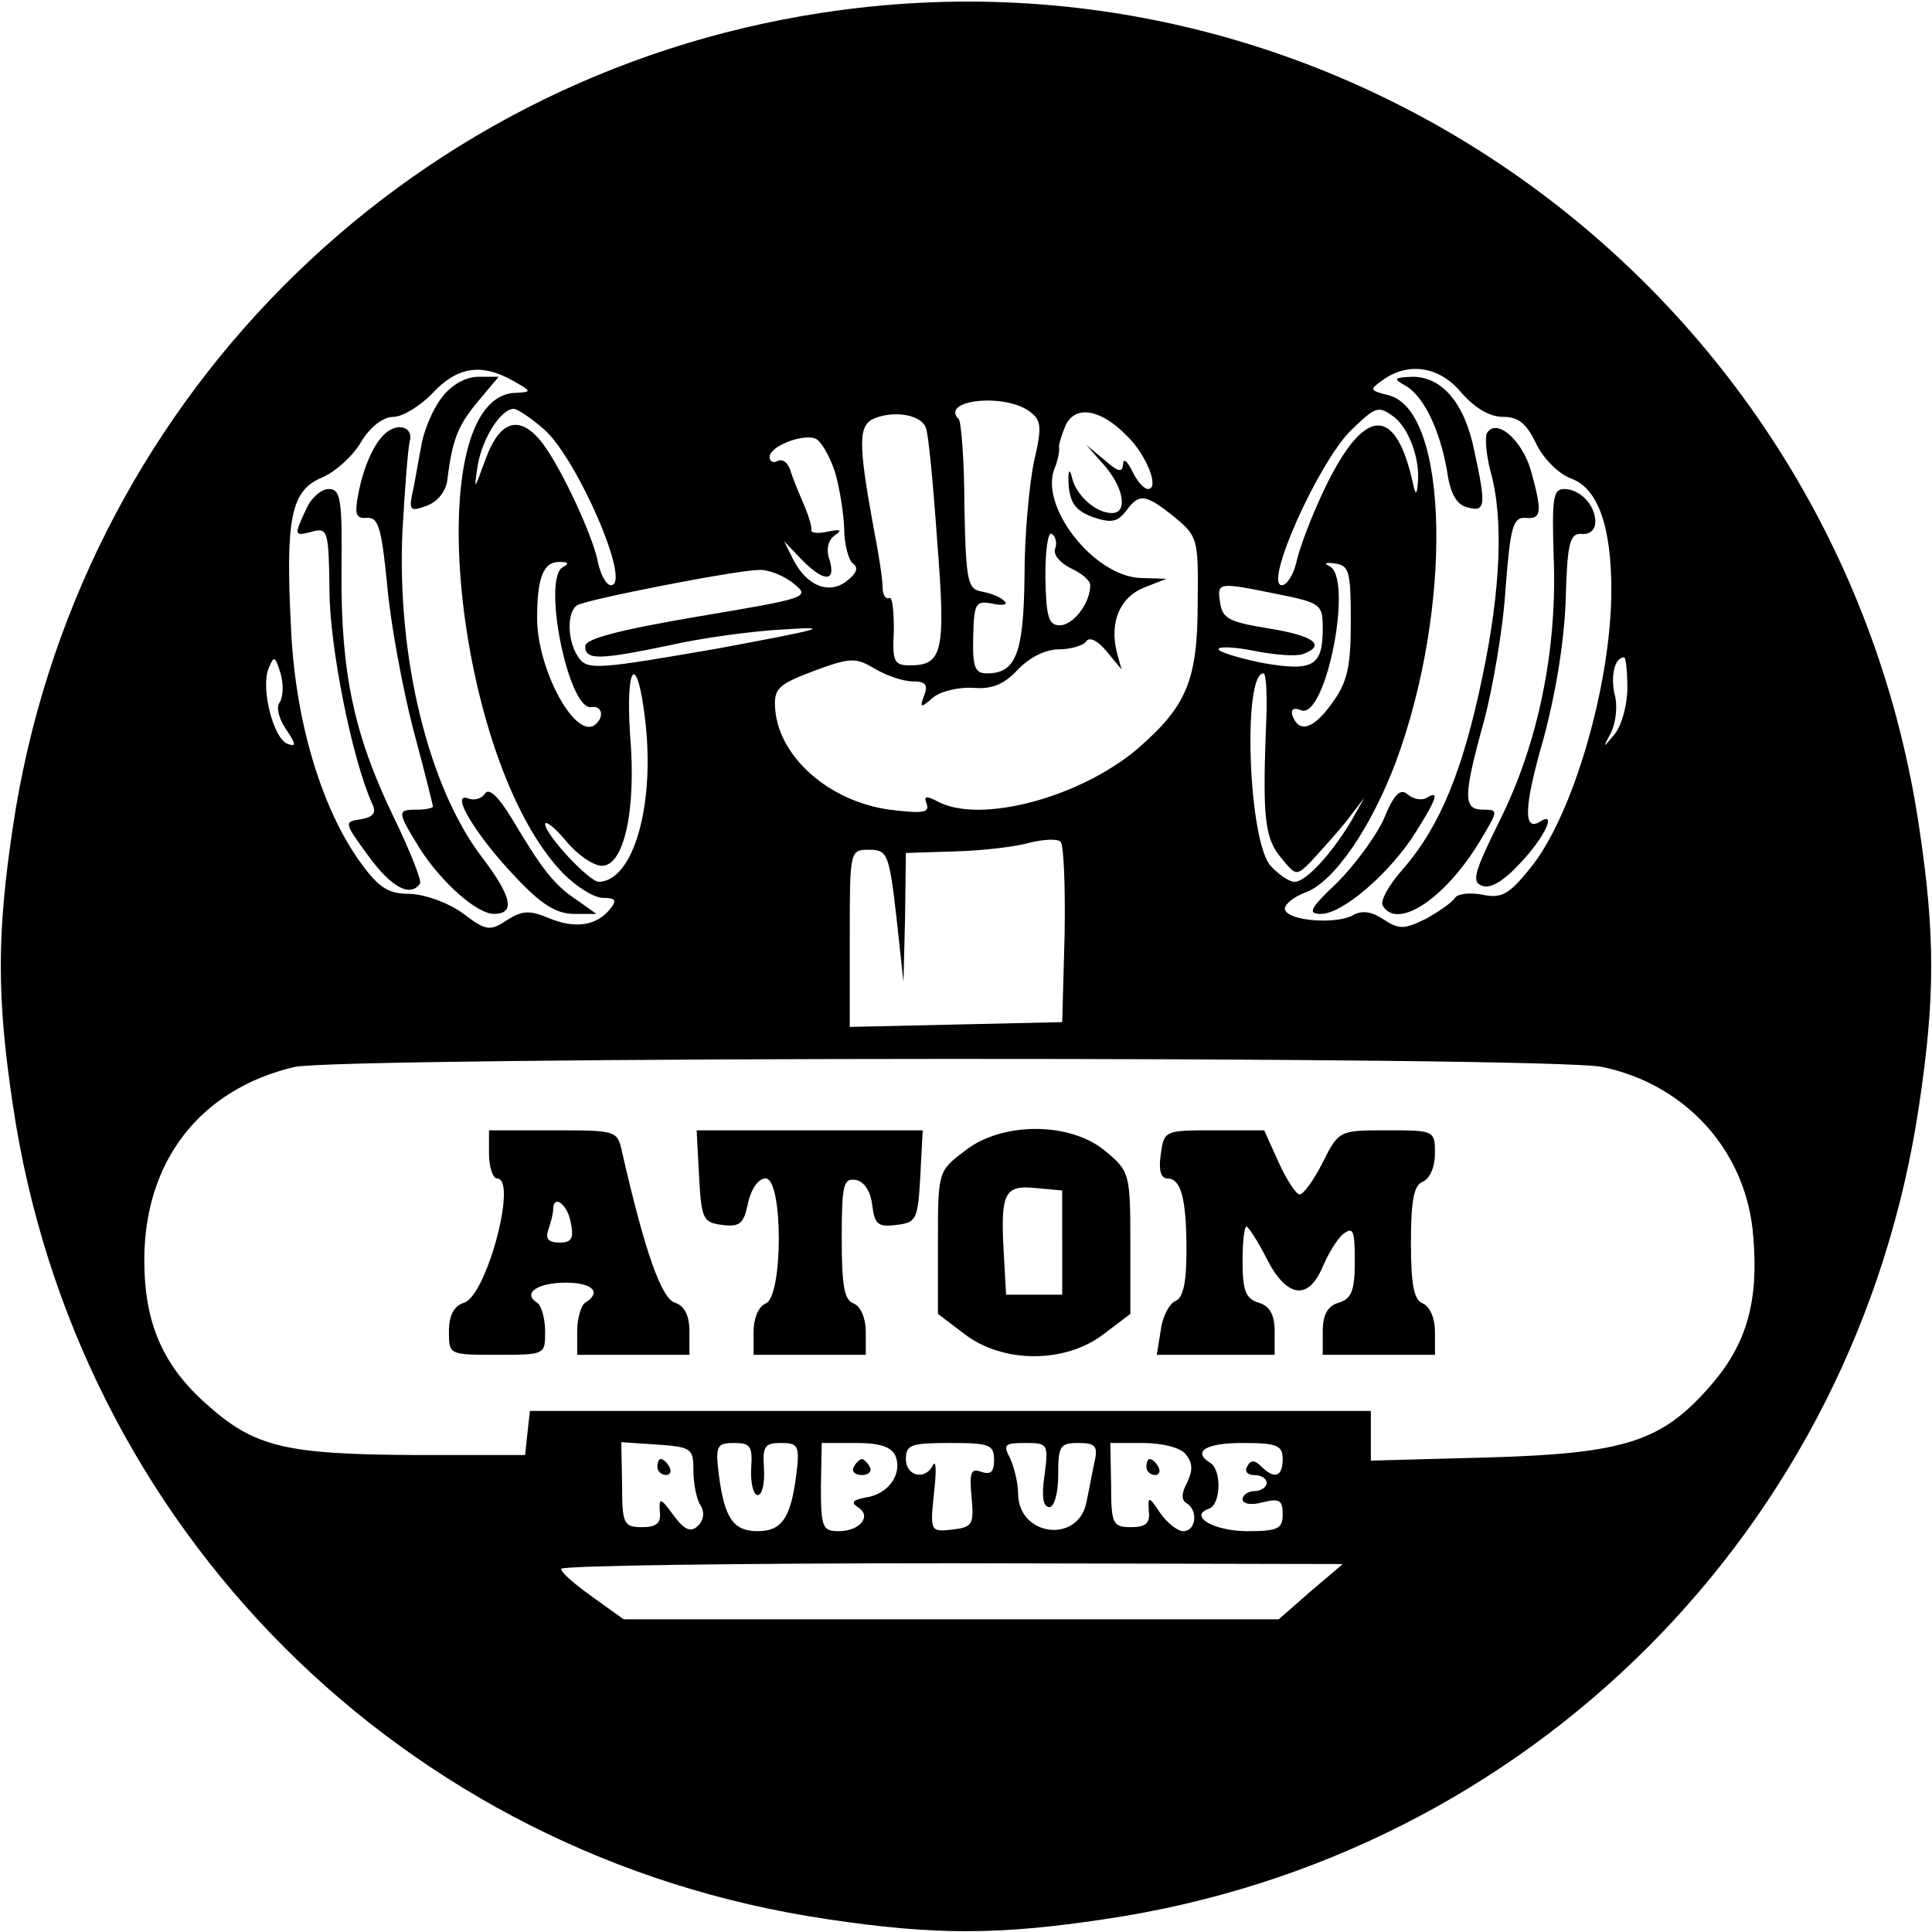 <?xml version="1.0" standalone="no"?>
<!DOCTYPE svg PUBLIC "-//W3C//DTD SVG 20010904//EN"
 "http://www.w3.org/TR/2001/REC-SVG-20010904/DTD/svg10.dtd">
<svg version="1.0" xmlns="http://www.w3.org/2000/svg"
 width="241pt" height="241pt" viewBox="0 0 241 241"
 preserveAspectRatio="xMidYMid meet">

<g transform="translate(0,241) scale(0.1,-0.1)"
fill="#000000" stroke="none">
<path d="M1025 2394 c-524 -80 -931 -491 -1009 -1016 -20 -133 -20 -213 0
-346 78 -529 487 -938 1016 -1016 133 -20 213 -20 346 0 529 78 938 487 1016
1016 20 133 20 213 0 346 -98 661 -713 1117 -1369 1016z m-385 -459 c23 -13
24 -14 4 -15 -123 -2 -78 -460 59 -600 16 -16 38 -30 49 -30 16 0 18 -3 9 -14
-17 -21 -44 -25 -77 -11 -24 10 -33 9 -52 -3 -21 -14 -26 -13 -55 9 -18 13
-46 23 -65 24 -28 0 -39 7 -63 40 -48 67 -81 176 -86 292 -7 136 0 171 38 187
17 7 39 27 49 44 12 20 28 32 41 32 11 0 34 14 49 30 31 33 61 37 100 15z
m1183 -15 c17 -19 35 -30 52 -30 19 0 29 -8 41 -33 9 -19 28 -38 44 -44 33
-12 50 -59 50 -139 0 -117 -48 -283 -102 -348 -26 -32 -35 -37 -59 -32 -16 3
-31 1 -34 -4 -4 -6 -20 -17 -36 -26 -27 -13 -33 -14 -53 -1 -15 10 -27 12 -39
5 -21 -11 -79 -7 -84 7 -2 6 10 16 26 22 35 13 81 80 112 162 71 191 67 439
-9 458 -24 6 -24 7 -7 19 32 23 71 17 98 -16z m-539 -23 c15 -11 16 -19 6 -62
-6 -28 -12 -92 -12 -143 -1 -98 -11 -122 -47 -122 -15 0 -18 8 -17 46 1 42 3
45 24 41 13 -3 20 -1 15 3 -4 5 -17 10 -28 12 -18 3 -20 12 -22 106 0 57 -4
106 -7 109 -24 24 56 33 88 10z m-606 -22 c41 -35 111 -195 84 -195 -6 0 -14
15 -17 33 -9 37 -50 124 -73 150 -26 29 -49 21 -66 -25 -15 -41 -15 -41 -10
-8 6 34 29 70 45 70 4 0 21 -11 37 -25z m477 1 c3 -6 9 -69 14 -140 11 -139 7
-156 -34 -156 -20 0 -22 5 -20 44 0 25 -2 43 -6 40 -4 -2 -8 4 -8 13 0 10 -5
43 -11 73 -20 110 -20 131 3 139 25 9 57 3 62 -13z m251 -10 c24 -23 41 -66
26 -66 -5 0 -14 10 -20 23 -6 12 -11 16 -11 8 -1 -11 -6 -10 -23 5 l-23 19 23
-26 c24 -28 29 -59 9 -59 -20 0 -45 22 -50 45 -3 12 -5 8 -4 -10 2 -23 9 -32
30 -40 24 -8 31 -6 42 8 16 22 24 21 60 -8 29 -24 30 -27 29 -107 0 -97 -14
-129 -75 -182 -72 -61 -196 -94 -249 -66 -15 8 -18 7 -14 -3 4 -11 -6 -12 -46
-7 -75 10 -138 65 -143 125 -2 26 3 31 48 48 46 17 52 17 76 3 15 -9 36 -16
48 -16 15 0 19 -4 14 -17 -6 -16 -5 -17 11 -3 10 8 32 13 50 12 23 -2 38 4 55
22 15 16 35 26 52 26 15 0 31 5 34 10 4 6 14 1 25 -12 l19 -23 -6 22 c-9 37 4
68 34 80 l28 11 -32 1 c-59 2 -128 91 -107 138 4 10 6 22 5 26 0 4 4 17 9 28
13 24 44 18 76 -15z m330 26 c19 -12 34 -49 33 -79 -1 -20 -3 -22 -6 -8 -23
107 -66 98 -120 -25 -11 -25 -23 -57 -26 -72 -4 -16 -12 -28 -18 -28 -23 0 45
152 86 193 30 29 34 31 51 19z m-695 -69 c6 -19 11 -51 12 -71 0 -20 5 -40 11
-45 7 -5 5 -12 -8 -22 -22 -17 -50 -6 -67 28 l-11 22 21 -22 c28 -29 44 -30
36 -2 -5 13 -2 25 6 31 10 7 8 8 -8 5 -12 -3 -22 -2 -21 2 1 3 -3 17 -9 31 -6
14 -14 33 -17 43 -3 10 -10 15 -16 12 -5 -3 -10 -1 -10 5 0 13 40 29 57 23 7
-3 17 -20 24 -40z m275 -98 c-2 -7 6 -17 20 -24 13 -6 24 -15 24 -21 0 -22
-21 -50 -38 -50 -14 0 -17 10 -18 60 0 33 3 57 8 54 5 -3 7 -12 4 -19z m-613
-22 c-28 -11 6 -181 35 -175 14 2 16 -14 3 -23 -25 -15 -71 71 -71 134 0 51 8
71 29 70 10 0 11 -2 4 -6z m982 -68 c0 -57 -4 -76 -24 -103 -23 -32 -41 -37
-49 -14 -2 7 2 10 11 6 31 -12 66 166 35 180 -7 3 -4 5 7 3 18 -2 20 -10 20
-72z m-695 47 c21 -17 18 -18 -119 -41 -100 -17 -141 -28 -141 -37 0 -18 18
-17 105 1 39 9 104 18 145 20 60 4 44 0 -85 -24 -144 -25 -161 -27 -172 -13
-15 19 -17 58 -3 67 11 7 194 43 226 44 12 1 32 -7 44 -17z m603 -13 c55 -11
57 -13 57 -43 0 -47 -12 -54 -75 -43 -30 6 -55 14 -55 17 0 4 20 3 45 -2 25
-5 52 -7 60 -4 30 11 14 23 -42 32 -49 8 -58 12 -61 32 -4 26 -3 26 71 11z
m-1244 -135 c-5 -6 -1 -21 8 -34 12 -18 13 -22 2 -18 -18 6 -34 70 -24 94 7
17 8 16 15 -6 4 -14 3 -30 -1 -36z m1681 18 c0 -21 -7 -47 -16 -58 -15 -18
-15 -18 -4 3 6 13 8 34 4 47 -5 23 0 46 12 46 2 0 4 -17 4 -38z m-1225 -42
c12 -105 -15 -199 -58 -200 -12 0 -67 59 -67 72 0 5 12 -4 26 -21 14 -17 34
-31 45 -31 27 0 43 68 35 163 -6 90 9 105 19 17z m774 -12 c-4 -109 -1 -134
19 -158 19 -23 19 -23 38 -4 10 11 30 33 43 49 l23 30 -17 -30 c-24 -40 -56
-75 -70 -75 -7 0 -20 9 -30 20 -28 31 -35 240 -9 240 4 0 5 -33 3 -72z m-251
-254 l-3 -109 -132 -3 -133 -3 0 111 c0 109 0 110 24 110 23 0 25 -5 34 -82
l9 -83 2 81 1 80 63 2 c34 1 76 6 92 11 17 4 34 5 38 1 4 -4 6 -56 5 -116z
m671 -165 c105 -22 180 -106 188 -211 7 -81 -8 -134 -52 -185 -61 -71 -107
-86 -277 -91 l-148 -4 0 31 0 31 -524 0 -525 0 -3 -27 -3 -28 -140 0 c-160 1
-198 10 -258 64 -54 48 -77 101 -77 179 0 123 69 213 187 241 56 13 1570 14
1632 0z m-1134 -504 c0 -16 4 -36 9 -43 5 -8 4 -18 -3 -25 -9 -9 -17 -6 -31
13 -16 22 -18 22 -17 5 2 -15 -4 -20 -22 -20 -23 0 -25 4 -25 53 l-1 53 45 -3
c43 -3 45 -5 45 -33z m72 3 c-1 -18 3 -33 8 -33 6 0 9 15 8 33 -2 28 1 32 21
32 22 0 24 -3 19 -42 -7 -52 -18 -68 -48 -68 -30 0 -41 16 -48 68 -5 39 -3 42
19 42 20 0 23 -4 21 -32z m180 16 c9 -23 -9 -48 -37 -52 -16 -3 -19 -6 -10
-12 18 -11 3 -30 -24 -30 -20 0 -22 5 -22 55 l1 55 43 0 c30 0 44 -5 49 -16z
m123 -5 c0 -15 -4 -19 -16 -15 -13 5 -15 -1 -12 -32 3 -34 1 -37 -24 -40 -27
-3 -28 -3 -23 45 3 26 3 42 -1 36 -9 -20 -34 -15 -34 7 0 18 7 20 55 20 49 0
55 -2 55 -21z m63 -19 c-4 -26 -2 -40 6 -40 6 0 11 17 11 40 0 36 2 40 25 40
22 0 25 -4 20 -25 -3 -14 -7 -36 -10 -50 -11 -51 -85 -41 -85 12 0 13 -5 33
-10 44 -9 17 -7 19 19 19 28 0 29 -1 24 -40z m176 26 c9 -11 9 -20 2 -35 -7
-13 -8 -22 -1 -26 15 -9 12 -35 -4 -35 -7 0 -20 10 -29 23 -14 21 -15 21 -14
2 2 -15 -4 -20 -22 -20 -23 0 -25 4 -25 53 l-1 52 41 0 c24 0 47 -6 53 -14z
m121 -6 c0 -22 -10 -26 -27 -9 -8 8 -13 8 -17 0 -4 -6 0 -11 8 -11 9 0 16 -4
16 -10 0 -5 -7 -10 -15 -10 -8 0 -15 -5 -15 -10 0 -6 11 -8 25 -4 21 5 25 3
25 -15 0 -18 -6 -21 -44 -21 -42 0 -74 19 -48 28 15 5 16 48 2 57 -23 14 -7
25 40 25 43 0 50 -3 50 -20z m35 -165 l-40 -35 -408 0 -409 0 -39 28 c-21 15
-39 30 -39 35 0 4 219 7 488 7 l487 -1 -40 -34z"/>
<path d="M551 1914 c-11 -14 -23 -42 -26 -63 -4 -20 -8 -46 -11 -58 -4 -20 -1
-21 18 -14 14 5 24 18 26 32 6 50 13 68 38 98 l26 31 -25 0 c-16 0 -34 -10
-46 -26z"/>
<path d="M484 1872 c-15 -10 -30 -41 -37 -78 -5 -26 -3 -31 11 -30 14 1 18
-13 25 -84 4 -47 19 -127 32 -178 14 -52 25 -96 25 -98 0 -2 -9 -4 -20 -4 -25
0 -25 -2 4 -49 27 -42 71 -81 92 -81 27 0 23 21 -15 71 -67 88 -106 250 -99
406 3 54 7 104 9 112 5 16 -11 24 -27 13z"/>
<path d="M382 1775 c-16 -34 -15 -34 8 -28 19 5 20 0 21 -73 0 -70 28 -210 53
-266 6 -12 2 -17 -14 -20 -21 -3 -21 -4 9 -45 29 -40 53 -53 65 -35 2 4 -13
42 -34 85 -48 100 -65 177 -64 305 1 89 -1 102 -16 102 -9 0 -22 -11 -28 -25z"/>
<path d="M605 1420 c-4 -6 -13 -9 -21 -6 -24 9 11 -48 60 -99 31 -33 50 -45
72 -45 l28 0 -24 17 c-29 19 -44 39 -81 101 -17 28 -29 40 -34 32z"/>
<path d="M1753 1929 c23 -13 43 -55 52 -106 4 -29 12 -43 26 -46 22 -6 23 2 8
71 -12 59 -40 92 -77 92 -23 -1 -25 -2 -9 -11z"/>
<path d="M1855 1870 c-3 -5 -1 -27 4 -47 17 -59 13 -149 -10 -258 -24 -116
-53 -186 -98 -238 -18 -20 -30 -41 -26 -47 19 -31 80 11 123 84 21 35 21 36 2
36 -25 0 -25 16 1 110 11 41 24 116 27 165 6 77 9 90 25 89 20 -2 21 7 7 58
-11 39 -43 67 -55 48z"/>
<path d="M1938 1717 c5 -116 -19 -233 -66 -328 -33 -67 -37 -79 -23 -84 10 -4
27 6 48 29 31 33 45 65 24 51 -21 -13 -20 19 4 102 15 55 26 120 28 173 2 73
5 85 20 84 10 -1 17 5 17 15 0 21 -19 41 -39 41 -14 0 -15 -13 -13 -83z"/>
<path d="M1726 1388 c-10 -22 -37 -58 -58 -79 -35 -33 -37 -39 -20 -39 27 0
87 52 118 102 26 41 30 53 14 43 -6 -4 -17 -2 -24 4 -9 8 -17 1 -30 -31z"/>
<path d="M610 970 c0 -16 5 -30 10 -30 26 0 -13 -146 -41 -155 -13 -4 -19 -16
-19 -36 0 -29 0 -29 60 -29 60 0 60 0 60 29 0 17 -5 33 -10 36 -19 12 1 25 36
25 33 0 45 -12 24 -25 -5 -3 -10 -19 -10 -36 l0 -29 70 0 70 0 0 29 c0 20 -6
32 -18 36 -17 5 -38 65 -66 188 -6 27 -7 27 -86 27 l-80 0 0 -30z m102 -85 c4
-20 1 -25 -14 -25 -14 0 -18 5 -14 16 3 9 6 20 6 25 0 20 18 7 22 -16z"/>
<path d="M872 943 c3 -54 5 -58 29 -61 22 -3 27 2 32 27 4 18 13 31 22 31 22
0 22 -148 0 -156 -9 -4 -15 -19 -15 -35 l0 -29 70 0 70 0 0 29 c0 16 -6 31
-15 35 -12 4 -15 23 -15 81 0 67 2 76 18 73 10 -2 18 -14 20 -31 3 -24 7 -28
30 -25 25 3 27 6 30 61 l3 57 -141 0 -141 0 3 -57z"/>
<path d="M1203 974 c-33 -25 -33 -26 -33 -114 l0 -89 33 -25 c48 -37 126 -37
174 0 l33 25 0 89 c0 86 -1 89 -31 114 -44 37 -130 37 -176 0z m122 -114 l0
-65 -35 0 -35 0 -3 54 c-4 73 1 83 40 79 l33 -3 0 -65z"/>
<path d="M1448 970 c-3 -19 0 -30 8 -30 17 0 24 -24 24 -90 0 -40 -4 -59 -14
-63 -7 -3 -16 -19 -18 -36 l-5 -31 74 0 73 0 0 29 c0 21 -6 32 -20 36 -16 5
-20 15 -20 51 0 24 2 44 5 44 2 0 14 -18 25 -40 25 -49 52 -53 70 -10 7 16 18
35 26 41 12 9 14 4 14 -34 0 -37 -4 -47 -20 -52 -14 -4 -20 -15 -20 -36 l0
-29 70 0 70 0 0 29 c0 16 -6 31 -15 35 -11 4 -15 22 -15 76 0 54 4 72 15 76 9
4 15 19 15 35 0 29 -1 29 -60 29 -59 0 -60 0 -80 -40 -11 -22 -24 -40 -29 -40
-4 0 -16 18 -26 40 l-18 40 -62 0 c-62 0 -63 0 -67 -30z"/>
<path d="M820 580 c0 -5 5 -10 11 -10 5 0 7 5 4 10 -3 6 -8 10 -11 10 -2 0 -4
-4 -4 -10z"/>
<path d="M1065 580 c-3 -5 1 -10 10 -10 9 0 13 5 10 10 -3 6 -8 10 -10 10 -2
0 -7 -4 -10 -10z"/>
<path d="M1430 580 c0 -5 5 -10 11 -10 5 0 7 5 4 10 -3 6 -8 10 -11 10 -2 0
-4 -4 -4 -10z"/>
</g>
</svg>
